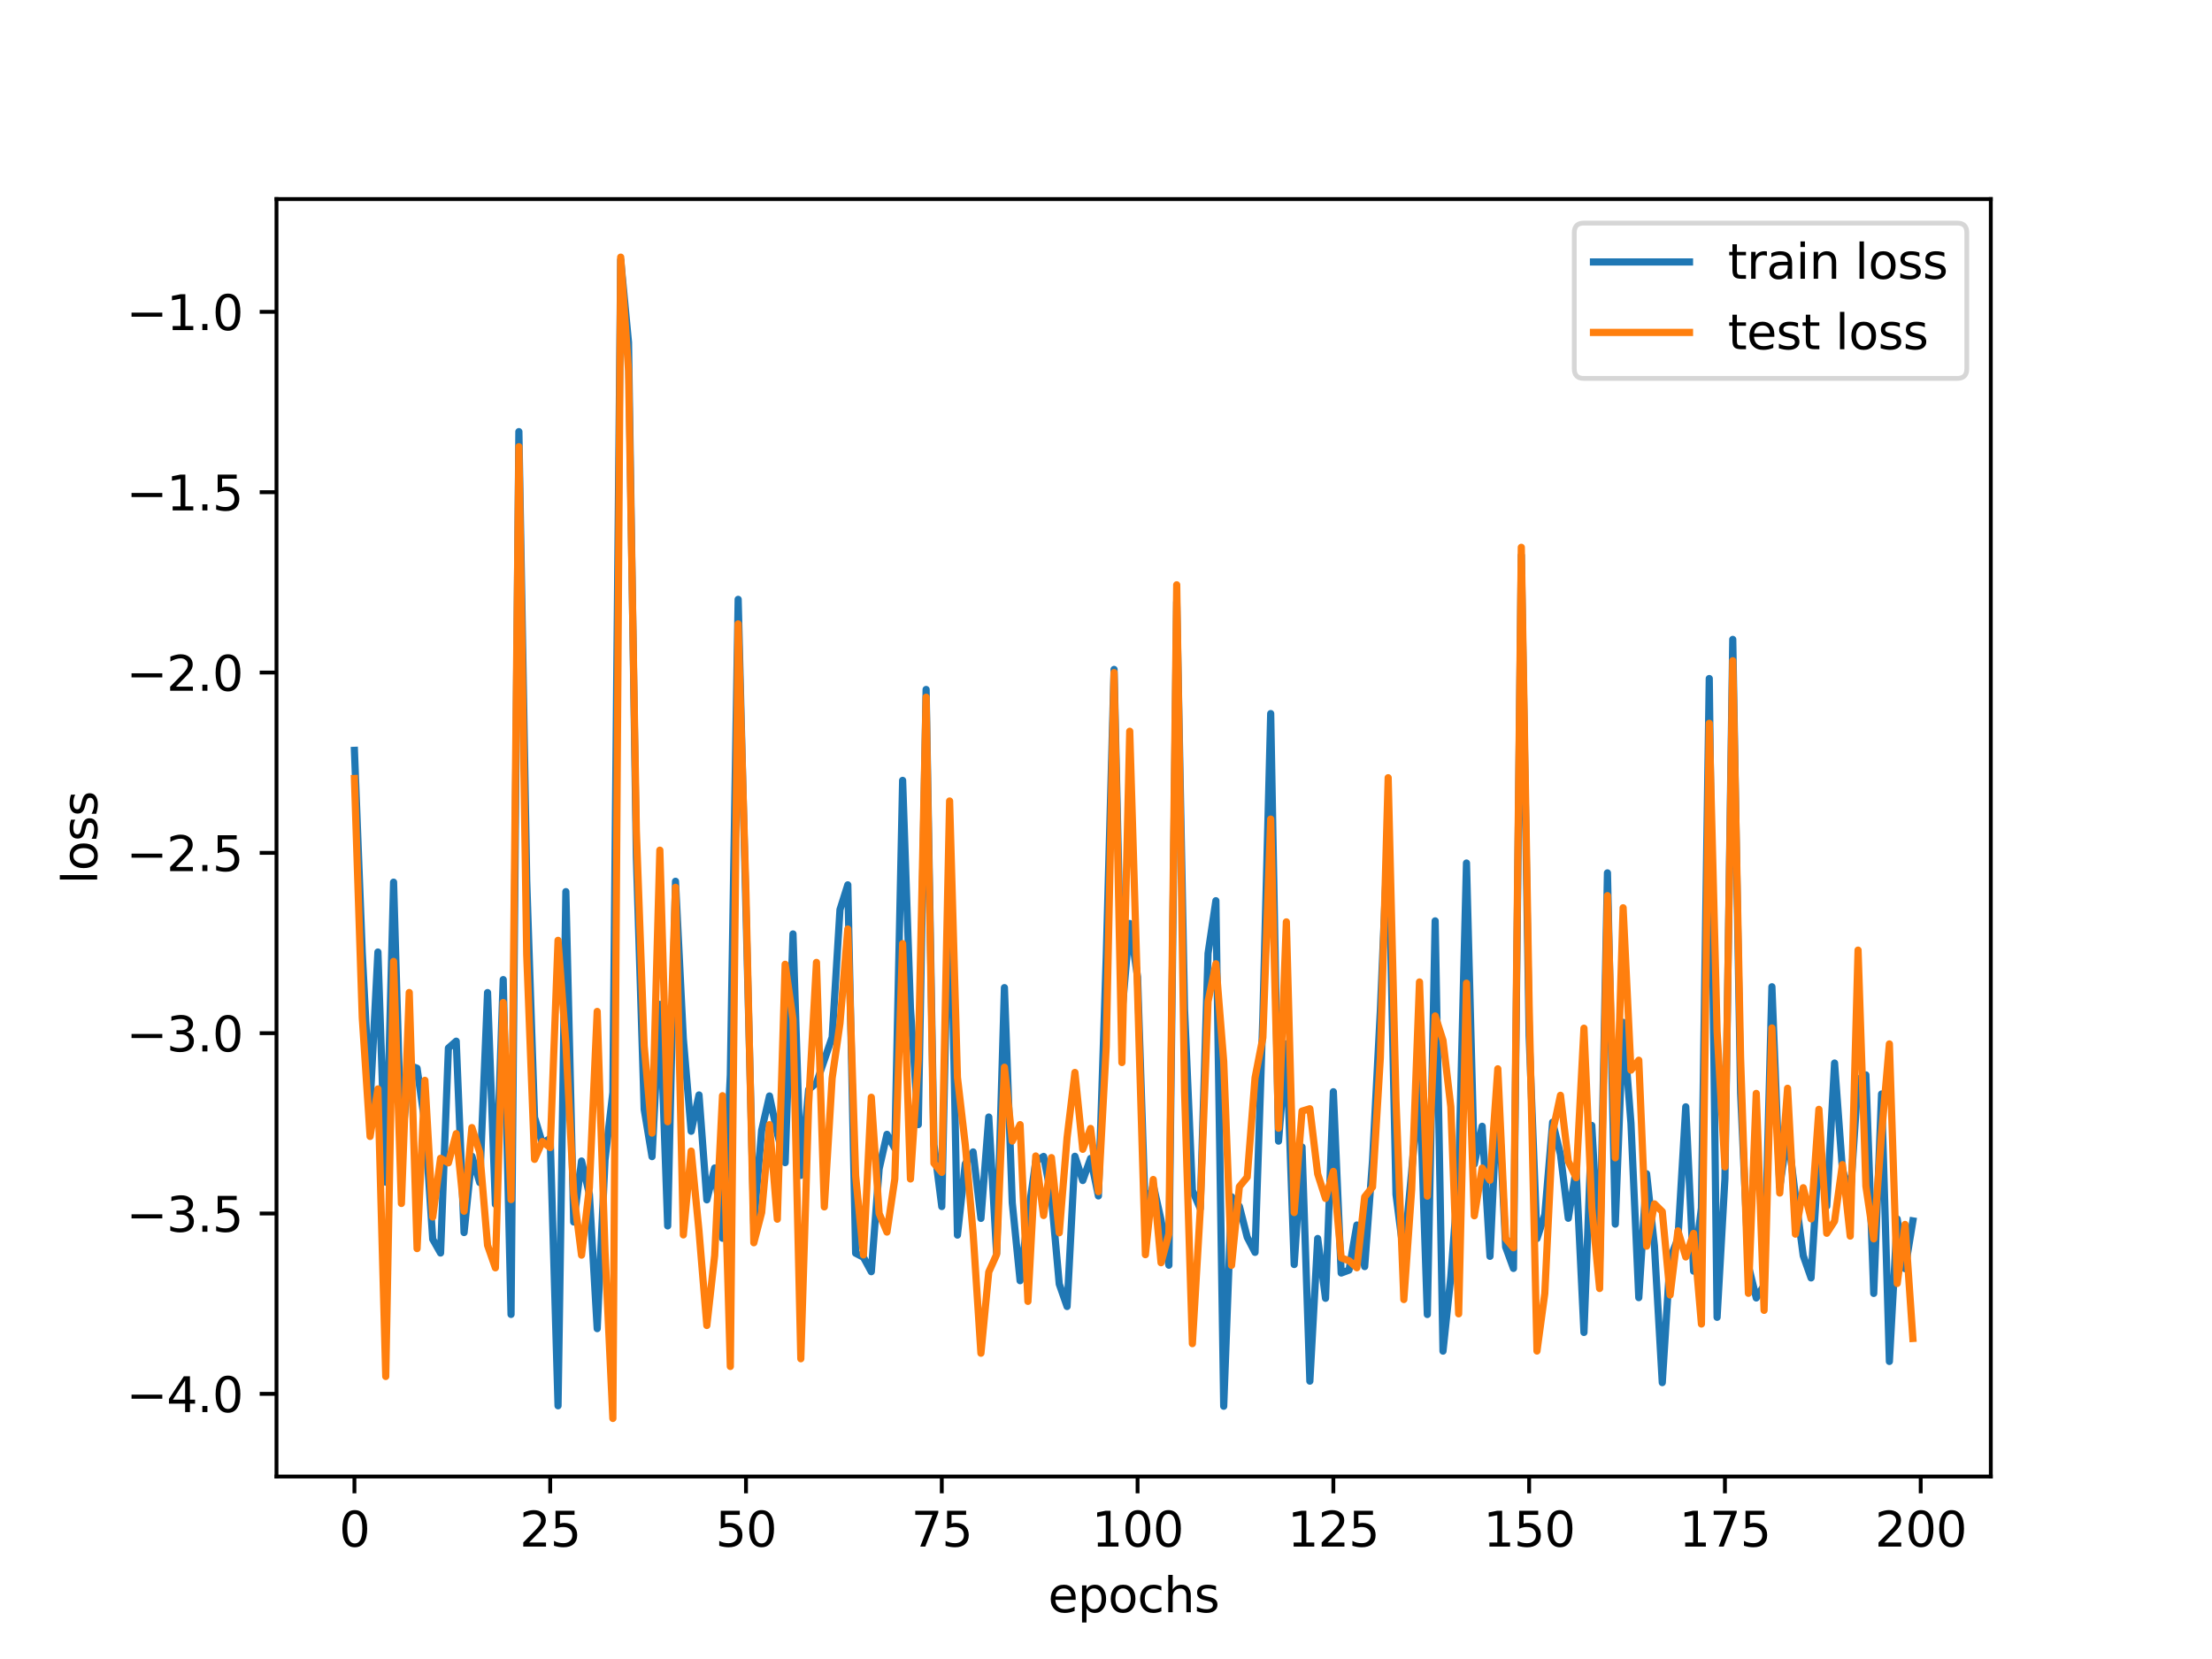 <?xml version="1.0" encoding="utf-8" standalone="no"?>
<!DOCTYPE svg PUBLIC "-//W3C//DTD SVG 1.1//EN"
  "http://www.w3.org/Graphics/SVG/1.1/DTD/svg11.dtd">
<svg xmlns:xlink="http://www.w3.org/1999/xlink" width="460.8pt" height="345.6pt" viewBox="0 0 460.8 345.6" xmlns="http://www.w3.org/2000/svg" version="1.1">
 <defs>
  <style type="text/css">*{stroke-linejoin: round; stroke-linecap: butt}</style>
 </defs>
 <g id="figure_1">
  <g id="patch_1">
   <path d="M 0 345.6 
L 460.8 345.6 
L 460.8 0 
L 0 0 
z
" style="fill: #ffffff"/>
  </g>
  <g id="axes_1">
   <g id="patch_2">
    <path d="M 57.6 307.584 
L 414.72 307.584 
L 414.72 41.472 
L 57.6 41.472 
z
" style="fill: #ffffff"/>
   </g>
   <g id="matplotlib.axis_1">
    <g id="xtick_1">
     <g id="line2d_1">
      <defs>
       <path id="m20b1884ecf" d="M 0 0 
L 0 3.5 
" style="stroke: #000000; stroke-width: 0.8"/>
      </defs>
      <g>
       <use xlink:href="#m20b1884ecf" x="73.833" y="307.584" style="stroke: #000000; stroke-width: 0.8"/>
      </g>
     </g>
     <g id="text_1">
      <!-- 0 -->
      <g transform="translate(70.651 322.182) scale(0.1 -0.1)">
       <defs>
        <path id="DejaVuSans-30" d="M 2034 4250 
Q 1547 4250 1301 3770 
Q 1056 3291 1056 2328 
Q 1056 1369 1301 889 
Q 1547 409 2034 409 
Q 2525 409 2770 889 
Q 3016 1369 3016 2328 
Q 3016 3291 2770 3770 
Q 2525 4250 2034 4250 
z
M 2034 4750 
Q 2819 4750 3233 4129 
Q 3647 3509 3647 2328 
Q 3647 1150 3233 529 
Q 2819 -91 2034 -91 
Q 1250 -91 836 529 
Q 422 1150 422 2328 
Q 422 3509 836 4129 
Q 1250 4750 2034 4750 
z
" transform="scale(0.016)"/>
       </defs>
       <use xlink:href="#DejaVuSans-30"/>
      </g>
     </g>
    </g>
    <g id="xtick_2">
     <g id="line2d_2">
      <g>
       <use xlink:href="#m20b1884ecf" x="114.618" y="307.584" style="stroke: #000000; stroke-width: 0.8"/>
      </g>
     </g>
     <g id="text_2">
      <!-- 25 -->
      <g transform="translate(108.256 322.182) scale(0.1 -0.1)">
       <defs>
        <path id="DejaVuSans-32" d="M 1228 531 
L 3431 531 
L 3431 0 
L 469 0 
L 469 531 
Q 828 903 1448 1529 
Q 2069 2156 2228 2338 
Q 2531 2678 2651 2914 
Q 2772 3150 2772 3378 
Q 2772 3750 2511 3984 
Q 2250 4219 1831 4219 
Q 1534 4219 1204 4116 
Q 875 4013 500 3803 
L 500 4441 
Q 881 4594 1212 4672 
Q 1544 4750 1819 4750 
Q 2544 4750 2975 4387 
Q 3406 4025 3406 3419 
Q 3406 3131 3298 2873 
Q 3191 2616 2906 2266 
Q 2828 2175 2409 1742 
Q 1991 1309 1228 531 
z
" transform="scale(0.016)"/>
        <path id="DejaVuSans-35" d="M 691 4666 
L 3169 4666 
L 3169 4134 
L 1269 4134 
L 1269 2991 
Q 1406 3038 1543 3061 
Q 1681 3084 1819 3084 
Q 2600 3084 3056 2656 
Q 3513 2228 3513 1497 
Q 3513 744 3044 326 
Q 2575 -91 1722 -91 
Q 1428 -91 1123 -41 
Q 819 9 494 109 
L 494 744 
Q 775 591 1075 516 
Q 1375 441 1709 441 
Q 2250 441 2565 725 
Q 2881 1009 2881 1497 
Q 2881 1984 2565 2268 
Q 2250 2553 1709 2553 
Q 1456 2553 1204 2497 
Q 953 2441 691 2322 
L 691 4666 
z
" transform="scale(0.016)"/>
       </defs>
       <use xlink:href="#DejaVuSans-32"/>
       <use xlink:href="#DejaVuSans-35" x="63.623"/>
      </g>
     </g>
    </g>
    <g id="xtick_3">
     <g id="line2d_3">
      <g>
       <use xlink:href="#m20b1884ecf" x="155.404" y="307.584" style="stroke: #000000; stroke-width: 0.8"/>
      </g>
     </g>
     <g id="text_3">
      <!-- 50 -->
      <g transform="translate(149.042 322.182) scale(0.1 -0.1)">
       <use xlink:href="#DejaVuSans-35"/>
       <use xlink:href="#DejaVuSans-30" x="63.623"/>
      </g>
     </g>
    </g>
    <g id="xtick_4">
     <g id="line2d_4">
      <g>
       <use xlink:href="#m20b1884ecf" x="196.19" y="307.584" style="stroke: #000000; stroke-width: 0.8"/>
      </g>
     </g>
     <g id="text_4">
      <!-- 75 -->
      <g transform="translate(189.827 322.182) scale(0.1 -0.1)">
       <defs>
        <path id="DejaVuSans-37" d="M 525 4666 
L 3525 4666 
L 3525 4397 
L 1831 0 
L 1172 0 
L 2766 4134 
L 525 4134 
L 525 4666 
z
" transform="scale(0.016)"/>
       </defs>
       <use xlink:href="#DejaVuSans-37"/>
       <use xlink:href="#DejaVuSans-35" x="63.623"/>
      </g>
     </g>
    </g>
    <g id="xtick_5">
     <g id="line2d_5">
      <g>
       <use xlink:href="#m20b1884ecf" x="236.976" y="307.584" style="stroke: #000000; stroke-width: 0.8"/>
      </g>
     </g>
     <g id="text_5">
      <!-- 100 -->
      <g transform="translate(227.432 322.182) scale(0.1 -0.1)">
       <defs>
        <path id="DejaVuSans-31" d="M 794 531 
L 1825 531 
L 1825 4091 
L 703 3866 
L 703 4441 
L 1819 4666 
L 2450 4666 
L 2450 531 
L 3481 531 
L 3481 0 
L 794 0 
L 794 531 
z
" transform="scale(0.016)"/>
       </defs>
       <use xlink:href="#DejaVuSans-31"/>
       <use xlink:href="#DejaVuSans-30" x="63.623"/>
       <use xlink:href="#DejaVuSans-30" x="127.246"/>
      </g>
     </g>
    </g>
    <g id="xtick_6">
     <g id="line2d_6">
      <g>
       <use xlink:href="#m20b1884ecf" x="277.761" y="307.584" style="stroke: #000000; stroke-width: 0.8"/>
      </g>
     </g>
     <g id="text_6">
      <!-- 125 -->
      <g transform="translate(268.218 322.182) scale(0.1 -0.1)">
       <use xlink:href="#DejaVuSans-31"/>
       <use xlink:href="#DejaVuSans-32" x="63.623"/>
       <use xlink:href="#DejaVuSans-35" x="127.246"/>
      </g>
     </g>
    </g>
    <g id="xtick_7">
     <g id="line2d_7">
      <g>
       <use xlink:href="#m20b1884ecf" x="318.547" y="307.584" style="stroke: #000000; stroke-width: 0.8"/>
      </g>
     </g>
     <g id="text_7">
      <!-- 150 -->
      <g transform="translate(309.003 322.182) scale(0.1 -0.1)">
       <use xlink:href="#DejaVuSans-31"/>
       <use xlink:href="#DejaVuSans-35" x="63.623"/>
       <use xlink:href="#DejaVuSans-30" x="127.246"/>
      </g>
     </g>
    </g>
    <g id="xtick_8">
     <g id="line2d_8">
      <g>
       <use xlink:href="#m20b1884ecf" x="359.333" y="307.584" style="stroke: #000000; stroke-width: 0.8"/>
      </g>
     </g>
     <g id="text_8">
      <!-- 175 -->
      <g transform="translate(349.789 322.182) scale(0.1 -0.1)">
       <use xlink:href="#DejaVuSans-31"/>
       <use xlink:href="#DejaVuSans-37" x="63.623"/>
       <use xlink:href="#DejaVuSans-35" x="127.246"/>
      </g>
     </g>
    </g>
    <g id="xtick_9">
     <g id="line2d_9">
      <g>
       <use xlink:href="#m20b1884ecf" x="400.119" y="307.584" style="stroke: #000000; stroke-width: 0.8"/>
      </g>
     </g>
     <g id="text_9">
      <!-- 200 -->
      <g transform="translate(390.575 322.182) scale(0.1 -0.1)">
       <use xlink:href="#DejaVuSans-32"/>
       <use xlink:href="#DejaVuSans-30" x="63.623"/>
       <use xlink:href="#DejaVuSans-30" x="127.246"/>
      </g>
     </g>
    </g>
    <g id="text_10">
     <!-- epochs -->
     <g transform="translate(218.327 335.861) scale(0.1 -0.1)">
      <defs>
       <path id="DejaVuSans-65" d="M 3597 1894 
L 3597 1613 
L 953 1613 
Q 991 1019 1311 708 
Q 1631 397 2203 397 
Q 2534 397 2845 478 
Q 3156 559 3463 722 
L 3463 178 
Q 3153 47 2828 -22 
Q 2503 -91 2169 -91 
Q 1331 -91 842 396 
Q 353 884 353 1716 
Q 353 2575 817 3079 
Q 1281 3584 2069 3584 
Q 2775 3584 3186 3129 
Q 3597 2675 3597 1894 
z
M 3022 2063 
Q 3016 2534 2758 2815 
Q 2500 3097 2075 3097 
Q 1594 3097 1305 2825 
Q 1016 2553 972 2059 
L 3022 2063 
z
" transform="scale(0.016)"/>
       <path id="DejaVuSans-70" d="M 1159 525 
L 1159 -1331 
L 581 -1331 
L 581 3500 
L 1159 3500 
L 1159 2969 
Q 1341 3281 1617 3432 
Q 1894 3584 2278 3584 
Q 2916 3584 3314 3078 
Q 3713 2572 3713 1747 
Q 3713 922 3314 415 
Q 2916 -91 2278 -91 
Q 1894 -91 1617 61 
Q 1341 213 1159 525 
z
M 3116 1747 
Q 3116 2381 2855 2742 
Q 2594 3103 2138 3103 
Q 1681 3103 1420 2742 
Q 1159 2381 1159 1747 
Q 1159 1113 1420 752 
Q 1681 391 2138 391 
Q 2594 391 2855 752 
Q 3116 1113 3116 1747 
z
" transform="scale(0.016)"/>
       <path id="DejaVuSans-6f" d="M 1959 3097 
Q 1497 3097 1228 2736 
Q 959 2375 959 1747 
Q 959 1119 1226 758 
Q 1494 397 1959 397 
Q 2419 397 2687 759 
Q 2956 1122 2956 1747 
Q 2956 2369 2687 2733 
Q 2419 3097 1959 3097 
z
M 1959 3584 
Q 2709 3584 3137 3096 
Q 3566 2609 3566 1747 
Q 3566 888 3137 398 
Q 2709 -91 1959 -91 
Q 1206 -91 779 398 
Q 353 888 353 1747 
Q 353 2609 779 3096 
Q 1206 3584 1959 3584 
z
" transform="scale(0.016)"/>
       <path id="DejaVuSans-63" d="M 3122 3366 
L 3122 2828 
Q 2878 2963 2633 3030 
Q 2388 3097 2138 3097 
Q 1578 3097 1268 2742 
Q 959 2388 959 1747 
Q 959 1106 1268 751 
Q 1578 397 2138 397 
Q 2388 397 2633 464 
Q 2878 531 3122 666 
L 3122 134 
Q 2881 22 2623 -34 
Q 2366 -91 2075 -91 
Q 1284 -91 818 406 
Q 353 903 353 1747 
Q 353 2603 823 3093 
Q 1294 3584 2113 3584 
Q 2378 3584 2631 3529 
Q 2884 3475 3122 3366 
z
" transform="scale(0.016)"/>
       <path id="DejaVuSans-68" d="M 3513 2113 
L 3513 0 
L 2938 0 
L 2938 2094 
Q 2938 2591 2744 2837 
Q 2550 3084 2163 3084 
Q 1697 3084 1428 2787 
Q 1159 2491 1159 1978 
L 1159 0 
L 581 0 
L 581 4863 
L 1159 4863 
L 1159 2956 
Q 1366 3272 1645 3428 
Q 1925 3584 2291 3584 
Q 2894 3584 3203 3211 
Q 3513 2838 3513 2113 
z
" transform="scale(0.016)"/>
       <path id="DejaVuSans-73" d="M 2834 3397 
L 2834 2853 
Q 2591 2978 2328 3040 
Q 2066 3103 1784 3103 
Q 1356 3103 1142 2972 
Q 928 2841 928 2578 
Q 928 2378 1081 2264 
Q 1234 2150 1697 2047 
L 1894 2003 
Q 2506 1872 2764 1633 
Q 3022 1394 3022 966 
Q 3022 478 2636 193 
Q 2250 -91 1575 -91 
Q 1294 -91 989 -36 
Q 684 19 347 128 
L 347 722 
Q 666 556 975 473 
Q 1284 391 1588 391 
Q 1994 391 2212 530 
Q 2431 669 2431 922 
Q 2431 1156 2273 1281 
Q 2116 1406 1581 1522 
L 1381 1569 
Q 847 1681 609 1914 
Q 372 2147 372 2553 
Q 372 3047 722 3315 
Q 1072 3584 1716 3584 
Q 2034 3584 2315 3537 
Q 2597 3491 2834 3397 
z
" transform="scale(0.016)"/>
      </defs>
      <use xlink:href="#DejaVuSans-65"/>
      <use xlink:href="#DejaVuSans-70" x="61.523"/>
      <use xlink:href="#DejaVuSans-6f" x="125"/>
      <use xlink:href="#DejaVuSans-63" x="186.182"/>
      <use xlink:href="#DejaVuSans-68" x="241.162"/>
      <use xlink:href="#DejaVuSans-73" x="304.541"/>
     </g>
    </g>
   </g>
   <g id="matplotlib.axis_2">
    <g id="ytick_1">
     <g id="line2d_10">
      <defs>
       <path id="md300f44f1e" d="M 0 0 
L -3.5 0 
" style="stroke: #000000; stroke-width: 0.8"/>
      </defs>
      <g>
       <use xlink:href="#md300f44f1e" x="57.6" y="290.366" style="stroke: #000000; stroke-width: 0.8"/>
      </g>
     </g>
     <g id="text_11">
      <!-- −4.0 -->
      <g transform="translate(26.317 294.165) scale(0.1 -0.1)">
       <defs>
        <path id="DejaVuSans-2212" d="M 678 2272 
L 4684 2272 
L 4684 1741 
L 678 1741 
L 678 2272 
z
" transform="scale(0.016)"/>
        <path id="DejaVuSans-34" d="M 2419 4116 
L 825 1625 
L 2419 1625 
L 2419 4116 
z
M 2253 4666 
L 3047 4666 
L 3047 1625 
L 3713 1625 
L 3713 1100 
L 3047 1100 
L 3047 0 
L 2419 0 
L 2419 1100 
L 313 1100 
L 313 1709 
L 2253 4666 
z
" transform="scale(0.016)"/>
        <path id="DejaVuSans-2e" d="M 684 794 
L 1344 794 
L 1344 0 
L 684 0 
L 684 794 
z
" transform="scale(0.016)"/>
       </defs>
       <use xlink:href="#DejaVuSans-2212"/>
       <use xlink:href="#DejaVuSans-34" x="83.789"/>
       <use xlink:href="#DejaVuSans-2e" x="147.412"/>
       <use xlink:href="#DejaVuSans-30" x="179.199"/>
      </g>
     </g>
    </g>
    <g id="ytick_2">
     <g id="line2d_11">
      <g>
       <use xlink:href="#md300f44f1e" x="57.6" y="252.799" style="stroke: #000000; stroke-width: 0.8"/>
      </g>
     </g>
     <g id="text_12">
      <!-- −3.5 -->
      <g transform="translate(26.317 256.598) scale(0.1 -0.1)">
       <defs>
        <path id="DejaVuSans-33" d="M 2597 2516 
Q 3050 2419 3304 2112 
Q 3559 1806 3559 1356 
Q 3559 666 3084 287 
Q 2609 -91 1734 -91 
Q 1441 -91 1130 -33 
Q 819 25 488 141 
L 488 750 
Q 750 597 1062 519 
Q 1375 441 1716 441 
Q 2309 441 2620 675 
Q 2931 909 2931 1356 
Q 2931 1769 2642 2001 
Q 2353 2234 1838 2234 
L 1294 2234 
L 1294 2753 
L 1863 2753 
Q 2328 2753 2575 2939 
Q 2822 3125 2822 3475 
Q 2822 3834 2567 4026 
Q 2313 4219 1838 4219 
Q 1578 4219 1281 4162 
Q 984 4106 628 3988 
L 628 4550 
Q 988 4650 1302 4700 
Q 1616 4750 1894 4750 
Q 2613 4750 3031 4423 
Q 3450 4097 3450 3541 
Q 3450 3153 3228 2886 
Q 3006 2619 2597 2516 
z
" transform="scale(0.016)"/>
       </defs>
       <use xlink:href="#DejaVuSans-2212"/>
       <use xlink:href="#DejaVuSans-33" x="83.789"/>
       <use xlink:href="#DejaVuSans-2e" x="147.412"/>
       <use xlink:href="#DejaVuSans-35" x="179.199"/>
      </g>
     </g>
    </g>
    <g id="ytick_3">
     <g id="line2d_12">
      <g>
       <use xlink:href="#md300f44f1e" x="57.6" y="215.232" style="stroke: #000000; stroke-width: 0.8"/>
      </g>
     </g>
     <g id="text_13">
      <!-- −3.0 -->
      <g transform="translate(26.317 219.031) scale(0.1 -0.1)">
       <use xlink:href="#DejaVuSans-2212"/>
       <use xlink:href="#DejaVuSans-33" x="83.789"/>
       <use xlink:href="#DejaVuSans-2e" x="147.412"/>
       <use xlink:href="#DejaVuSans-30" x="179.199"/>
      </g>
     </g>
    </g>
    <g id="ytick_4">
     <g id="line2d_13">
      <g>
       <use xlink:href="#md300f44f1e" x="57.6" y="177.664" style="stroke: #000000; stroke-width: 0.8"/>
      </g>
     </g>
     <g id="text_14">
      <!-- −2.5 -->
      <g transform="translate(26.317 181.464) scale(0.1 -0.1)">
       <use xlink:href="#DejaVuSans-2212"/>
       <use xlink:href="#DejaVuSans-32" x="83.789"/>
       <use xlink:href="#DejaVuSans-2e" x="147.412"/>
       <use xlink:href="#DejaVuSans-35" x="179.199"/>
      </g>
     </g>
    </g>
    <g id="ytick_5">
     <g id="line2d_14">
      <g>
       <use xlink:href="#md300f44f1e" x="57.6" y="140.097" style="stroke: #000000; stroke-width: 0.8"/>
      </g>
     </g>
     <g id="text_15">
      <!-- −2.0 -->
      <g transform="translate(26.317 143.897) scale(0.1 -0.1)">
       <use xlink:href="#DejaVuSans-2212"/>
       <use xlink:href="#DejaVuSans-32" x="83.789"/>
       <use xlink:href="#DejaVuSans-2e" x="147.412"/>
       <use xlink:href="#DejaVuSans-30" x="179.199"/>
      </g>
     </g>
    </g>
    <g id="ytick_6">
     <g id="line2d_15">
      <g>
       <use xlink:href="#md300f44f1e" x="57.6" y="102.53" style="stroke: #000000; stroke-width: 0.8"/>
      </g>
     </g>
     <g id="text_16">
      <!-- −1.5 -->
      <g transform="translate(26.317 106.329) scale(0.1 -0.1)">
       <use xlink:href="#DejaVuSans-2212"/>
       <use xlink:href="#DejaVuSans-31" x="83.789"/>
       <use xlink:href="#DejaVuSans-2e" x="147.412"/>
       <use xlink:href="#DejaVuSans-35" x="179.199"/>
      </g>
     </g>
    </g>
    <g id="ytick_7">
     <g id="line2d_16">
      <g>
       <use xlink:href="#md300f44f1e" x="57.6" y="64.963" style="stroke: #000000; stroke-width: 0.8"/>
      </g>
     </g>
     <g id="text_17">
      <!-- −1.0 -->
      <g transform="translate(26.317 68.762) scale(0.1 -0.1)">
       <use xlink:href="#DejaVuSans-2212"/>
       <use xlink:href="#DejaVuSans-31" x="83.789"/>
       <use xlink:href="#DejaVuSans-2e" x="147.412"/>
       <use xlink:href="#DejaVuSans-30" x="179.199"/>
      </g>
     </g>
    </g>
    <g id="text_18">
     <!-- loss -->
     <g transform="translate(20.238 184.186) rotate(-90) scale(0.1 -0.1)">
      <defs>
       <path id="DejaVuSans-6c" d="M 603 4863 
L 1178 4863 
L 1178 0 
L 603 0 
L 603 4863 
z
" transform="scale(0.016)"/>
      </defs>
      <use xlink:href="#DejaVuSans-6c"/>
      <use xlink:href="#DejaVuSans-6f" x="27.783"/>
      <use xlink:href="#DejaVuSans-73" x="88.965"/>
      <use xlink:href="#DejaVuSans-73" x="141.064"/>
     </g>
    </g>
   </g>
   <g id="line2d_17">
    <path d="M 73.833 156.313 
L 75.464 198.389 
L 77.096 230.046 
L 78.727 198.325 
L 80.358 246.27 
L 81.99 183.771 
L 83.621 239.466 
L 85.253 221.928 
L 86.884 222.539 
L 88.516 234.014 
L 90.147 258.153 
L 91.778 261.028 
L 93.41 218.334 
L 95.041 216.898 
L 96.673 256.762 
L 98.304 240.854 
L 99.936 246.346 
L 101.567 206.769 
L 103.198 250.895 
L 104.83 204.07 
L 106.461 273.818 
L 108.093 89.918 
L 109.724 183.398 
L 111.356 232.757 
L 112.987 238.177 
L 114.618 237.136 
L 116.25 292.847 
L 117.881 185.745 
L 119.513 254.56 
L 121.144 241.862 
L 122.776 248.733 
L 124.407 276.773 
L 126.038 241.577 
L 127.67 227.576 
L 129.301 54.138 
L 130.933 71.334 
L 132.564 178.546 
L 134.196 231.08 
L 135.827 240.948 
L 137.458 209.225 
L 139.09 255.38 
L 140.721 183.588 
L 142.353 216.408 
L 143.984 235.659 
L 145.616 228.099 
L 147.247 249.948 
L 148.879 243.31 
L 150.51 257.948 
L 152.141 223.889 
L 153.773 124.856 
L 157.036 254.911 
L 158.667 235.447 
L 160.299 228.313 
L 161.93 236.132 
L 163.561 242.198 
L 165.193 194.559 
L 166.824 244.854 
L 168.456 226.987 
L 170.087 225.586 
L 173.35 216.079 
L 174.981 189.505 
L 176.613 184.33 
L 178.244 261.071 
L 179.876 261.917 
L 181.507 264.915 
L 183.139 243.506 
L 184.77 236.302 
L 186.401 239.216 
L 188.033 162.568 
L 189.664 210.036 
L 191.296 234.275 
L 192.927 143.63 
L 194.559 238.454 
L 196.19 251.347 
L 197.821 175.746 
L 199.453 257.291 
L 201.084 242.45 
L 202.716 239.972 
L 204.347 253.813 
L 205.979 232.7 
L 207.61 261.106 
L 209.241 205.742 
L 210.873 250.551 
L 212.504 266.794 
L 214.136 253.401 
L 215.767 241.919 
L 217.399 240.907 
L 219.03 249.289 
L 220.661 267.486 
L 222.293 272.167 
L 223.924 240.875 
L 225.556 245.924 
L 227.187 241.321 
L 228.819 249.135 
L 230.45 199.396 
L 232.081 139.455 
L 233.713 211.161 
L 235.344 192.381 
L 236.976 203.521 
L 238.607 253.503 
L 240.239 246.856 
L 241.87 254.168 
L 243.501 263.564 
L 245.133 125.428 
L 246.764 210.275 
L 248.396 247.975 
L 250.027 251.765 
L 251.659 198.611 
L 253.29 187.634 
L 254.921 292.948 
L 256.553 249.308 
L 258.184 251.3 
L 259.816 257.73 
L 261.447 260.891 
L 263.079 211.75 
L 264.71 148.652 
L 266.341 237.718 
L 267.973 217.439 
L 269.604 263.425 
L 271.236 238.933 
L 272.867 287.716 
L 274.499 257.999 
L 276.13 270.458 
L 277.761 227.428 
L 279.393 265.191 
L 281.024 264.591 
L 282.656 255.193 
L 284.287 263.851 
L 285.919 241.828 
L 287.55 210.597 
L 289.181 171.876 
L 290.813 248.816 
L 292.444 261.531 
L 294.076 244.084 
L 295.707 225.114 
L 297.339 273.834 
L 298.97 191.836 
L 300.601 281.464 
L 302.233 265.954 
L 303.864 244.574 
L 305.496 179.784 
L 307.127 242.503 
L 308.759 234.627 
L 310.39 261.718 
L 312.021 226.571 
L 313.653 259.764 
L 315.284 264.234 
L 316.916 115.698 
L 318.547 215.768 
L 320.179 258.018 
L 321.81 253.041 
L 323.441 233.772 
L 325.073 240.478 
L 326.704 253.786 
L 328.336 243.693 
L 329.967 277.57 
L 331.599 234.449 
L 333.23 263.512 
L 334.862 181.837 
L 336.493 255.007 
L 338.124 212.967 
L 339.756 233.961 
L 341.387 270.322 
L 343.019 244.514 
L 344.65 259.579 
L 346.282 288.024 
L 347.913 262.197 
L 349.544 258.031 
L 351.176 230.569 
L 352.807 264.801 
L 354.439 251.652 
L 356.07 141.352 
L 357.702 274.418 
L 359.333 245.545 
L 360.964 133.2 
L 362.596 227.656 
L 364.227 263.686 
L 365.859 270.385 
L 367.49 267.772 
L 369.122 205.561 
L 370.753 247.259 
L 372.384 235.804 
L 374.016 249.156 
L 375.647 261.582 
L 377.279 266.211 
L 378.91 239.733 
L 380.542 251.267 
L 382.173 221.451 
L 383.804 243.577 
L 385.436 249.373 
L 387.067 224.878 
L 388.699 223.922 
L 390.33 269.442 
L 391.962 227.902 
L 393.593 283.614 
L 395.224 253.936 
L 396.856 264.292 
L 398.487 254.333 
L 398.487 254.333 
" clip-path="url(#pc826933af1)" style="fill: none; stroke: #1f77b4; stroke-width: 1.5; stroke-linecap: square"/>
   </g>
   <g id="line2d_18">
    <path d="M 73.833 162.177 
L 75.464 211.947 
L 77.096 236.744 
L 78.727 226.841 
L 80.358 286.742 
L 81.99 200.281 
L 83.621 250.708 
L 85.253 206.756 
L 86.884 260.106 
L 88.516 225.055 
L 90.147 253.531 
L 91.778 241.292 
L 93.41 242.247 
L 95.041 236.163 
L 96.673 252.315 
L 98.304 234.896 
L 99.936 240.063 
L 101.567 259.415 
L 103.198 264.111 
L 104.83 208.842 
L 106.461 249.897 
L 108.093 93.053 
L 109.724 198.841 
L 111.356 241.515 
L 112.987 237.801 
L 114.618 239.069 
L 116.25 195.888 
L 117.881 217.439 
L 119.513 248.616 
L 121.144 261.468 
L 122.776 247.407 
L 124.407 210.702 
L 126.038 260.77 
L 127.67 295.488 
L 129.301 53.568 
L 130.933 77.242 
L 132.564 173.015 
L 134.196 217.867 
L 135.827 236.041 
L 137.458 177.106 
L 139.09 233.682 
L 140.721 184.841 
L 142.353 257.254 
L 143.984 239.794 
L 145.616 256.463 
L 147.247 276.123 
L 148.879 261.52 
L 150.51 228.256 
L 152.141 284.662 
L 153.773 129.963 
L 155.404 186.294 
L 157.036 258.891 
L 158.667 252.587 
L 160.299 234.289 
L 161.93 253.979 
L 163.561 200.876 
L 165.193 212.307 
L 166.824 283.052 
L 168.456 229.978 
L 170.087 200.484 
L 171.719 251.421 
L 173.35 224.604 
L 174.981 213.169 
L 176.613 193.53 
L 178.244 244.923 
L 179.876 261.424 
L 181.507 228.578 
L 183.139 252.781 
L 184.77 256.664 
L 186.401 245.597 
L 188.033 196.576 
L 189.664 245.604 
L 191.296 220.73 
L 192.927 145.238 
L 194.559 242.324 
L 196.19 244.23 
L 197.821 166.862 
L 199.453 224.436 
L 201.084 238.45 
L 202.716 256.884 
L 204.347 281.899 
L 205.979 264.987 
L 207.61 261.346 
L 209.241 222.322 
L 210.873 237.702 
L 212.504 234.28 
L 214.136 271.098 
L 215.767 240.81 
L 217.399 253.21 
L 219.03 241.153 
L 220.661 256.812 
L 222.293 236.99 
L 223.924 223.409 
L 225.556 239.424 
L 227.187 235.076 
L 228.819 248.251 
L 230.45 218.043 
L 232.081 140.112 
L 233.713 221.351 
L 235.344 152.333 
L 238.607 261.371 
L 240.239 245.712 
L 241.87 263.052 
L 243.501 257.018 
L 245.133 121.827 
L 246.764 227.34 
L 248.396 279.906 
L 250.027 252.189 
L 251.659 208.623 
L 253.29 200.772 
L 254.921 221.09 
L 256.553 263.603 
L 258.184 247.193 
L 259.816 245.212 
L 261.447 224.534 
L 263.079 216.167 
L 264.71 170.631 
L 266.341 235.035 
L 267.973 192.043 
L 269.604 252.597 
L 271.236 231.464 
L 272.867 230.972 
L 274.499 244.558 
L 276.13 249.654 
L 277.761 244.02 
L 279.393 262.04 
L 281.024 262.629 
L 282.656 264.095 
L 284.287 249.335 
L 285.919 247.275 
L 287.55 220.344 
L 289.181 162.012 
L 290.813 229.286 
L 292.444 270.717 
L 294.076 247.801 
L 295.707 204.561 
L 297.339 249.175 
L 298.97 211.632 
L 300.601 216.724 
L 302.233 230.561 
L 303.864 273.698 
L 305.496 204.81 
L 307.127 253.27 
L 308.759 243.332 
L 310.39 245.856 
L 312.021 222.651 
L 313.653 257.988 
L 315.284 259.935 
L 316.916 114.014 
L 318.547 209.463 
L 320.179 281.443 
L 321.81 269.435 
L 323.441 235.827 
L 325.073 228.175 
L 326.704 241.907 
L 328.336 245.339 
L 329.967 214.194 
L 331.599 251.526 
L 333.23 268.418 
L 334.862 186.581 
L 336.493 241.191 
L 338.124 189.108 
L 339.756 222.932 
L 341.387 220.863 
L 343.019 259.595 
L 344.65 250.789 
L 346.282 252.401 
L 347.913 269.772 
L 349.544 256.404 
L 351.176 261.849 
L 352.807 256.94 
L 354.439 275.817 
L 356.07 150.672 
L 357.702 214.841 
L 359.333 243.082 
L 360.964 137.642 
L 362.596 220.314 
L 364.227 269.42 
L 365.859 227.774 
L 367.49 272.967 
L 369.122 214.141 
L 370.753 248.53 
L 372.384 226.708 
L 374.016 257.092 
L 375.647 247.425 
L 377.279 253.918 
L 378.91 231.098 
L 380.542 256.913 
L 382.173 254.389 
L 383.804 242.613 
L 385.436 257.503 
L 387.067 197.928 
L 388.699 247.094 
L 390.33 258.075 
L 391.962 236.251 
L 393.593 217.468 
L 395.224 267.37 
L 396.856 255.075 
L 398.487 278.823 
L 398.487 278.823 
" clip-path="url(#pc826933af1)" style="fill: none; stroke: #ff7f0e; stroke-width: 1.5; stroke-linecap: square"/>
   </g>
   <g id="patch_3">
    <path d="M 57.6 307.584 
L 57.6 41.472 
" style="fill: none; stroke: #000000; stroke-width: 0.8; stroke-linejoin: miter; stroke-linecap: square"/>
   </g>
   <g id="patch_4">
    <path d="M 414.72 307.584 
L 414.72 41.472 
" style="fill: none; stroke: #000000; stroke-width: 0.8; stroke-linejoin: miter; stroke-linecap: square"/>
   </g>
   <g id="patch_5">
    <path d="M 57.6 307.584 
L 414.72 307.584 
" style="fill: none; stroke: #000000; stroke-width: 0.8; stroke-linejoin: miter; stroke-linecap: square"/>
   </g>
   <g id="patch_6">
    <path d="M 57.6 41.472 
L 414.72 41.472 
" style="fill: none; stroke: #000000; stroke-width: 0.8; stroke-linejoin: miter; stroke-linecap: square"/>
   </g>
   <g id="legend_1">
    <g id="patch_7">
     <path d="M 329.951 78.828 
L 407.72 78.828 
Q 409.72 78.828 409.72 76.828 
L 409.72 48.472 
Q 409.72 46.472 407.72 46.472 
L 329.951 46.472 
Q 327.951 46.472 327.951 48.472 
L 327.951 76.828 
Q 327.951 78.828 329.951 78.828 
z
" style="fill: #ffffff; opacity: 0.8; stroke: #cccccc; stroke-linejoin: miter"/>
    </g>
    <g id="line2d_19">
     <path d="M 331.951 54.57 
L 341.951 54.57 
L 351.951 54.57 
" style="fill: none; stroke: #1f77b4; stroke-width: 1.5; stroke-linecap: square"/>
    </g>
    <g id="text_19">
     <!-- train loss -->
     <g transform="translate(359.951 58.07) scale(0.1 -0.1)">
      <defs>
       <path id="DejaVuSans-74" d="M 1172 4494 
L 1172 3500 
L 2356 3500 
L 2356 3053 
L 1172 3053 
L 1172 1153 
Q 1172 725 1289 603 
Q 1406 481 1766 481 
L 2356 481 
L 2356 0 
L 1766 0 
Q 1100 0 847 248 
Q 594 497 594 1153 
L 594 3053 
L 172 3053 
L 172 3500 
L 594 3500 
L 594 4494 
L 1172 4494 
z
" transform="scale(0.016)"/>
       <path id="DejaVuSans-72" d="M 2631 2963 
Q 2534 3019 2420 3045 
Q 2306 3072 2169 3072 
Q 1681 3072 1420 2755 
Q 1159 2438 1159 1844 
L 1159 0 
L 581 0 
L 581 3500 
L 1159 3500 
L 1159 2956 
Q 1341 3275 1631 3429 
Q 1922 3584 2338 3584 
Q 2397 3584 2469 3576 
Q 2541 3569 2628 3553 
L 2631 2963 
z
" transform="scale(0.016)"/>
       <path id="DejaVuSans-61" d="M 2194 1759 
Q 1497 1759 1228 1600 
Q 959 1441 959 1056 
Q 959 750 1161 570 
Q 1363 391 1709 391 
Q 2188 391 2477 730 
Q 2766 1069 2766 1631 
L 2766 1759 
L 2194 1759 
z
M 3341 1997 
L 3341 0 
L 2766 0 
L 2766 531 
Q 2569 213 2275 61 
Q 1981 -91 1556 -91 
Q 1019 -91 701 211 
Q 384 513 384 1019 
Q 384 1609 779 1909 
Q 1175 2209 1959 2209 
L 2766 2209 
L 2766 2266 
Q 2766 2663 2505 2880 
Q 2244 3097 1772 3097 
Q 1472 3097 1187 3025 
Q 903 2953 641 2809 
L 641 3341 
Q 956 3463 1253 3523 
Q 1550 3584 1831 3584 
Q 2591 3584 2966 3190 
Q 3341 2797 3341 1997 
z
" transform="scale(0.016)"/>
       <path id="DejaVuSans-69" d="M 603 3500 
L 1178 3500 
L 1178 0 
L 603 0 
L 603 3500 
z
M 603 4863 
L 1178 4863 
L 1178 4134 
L 603 4134 
L 603 4863 
z
" transform="scale(0.016)"/>
       <path id="DejaVuSans-6e" d="M 3513 2113 
L 3513 0 
L 2938 0 
L 2938 2094 
Q 2938 2591 2744 2837 
Q 2550 3084 2163 3084 
Q 1697 3084 1428 2787 
Q 1159 2491 1159 1978 
L 1159 0 
L 581 0 
L 581 3500 
L 1159 3500 
L 1159 2956 
Q 1366 3272 1645 3428 
Q 1925 3584 2291 3584 
Q 2894 3584 3203 3211 
Q 3513 2838 3513 2113 
z
" transform="scale(0.016)"/>
       <path id="DejaVuSans-20" transform="scale(0.016)"/>
      </defs>
      <use xlink:href="#DejaVuSans-74"/>
      <use xlink:href="#DejaVuSans-72" x="39.209"/>
      <use xlink:href="#DejaVuSans-61" x="80.322"/>
      <use xlink:href="#DejaVuSans-69" x="141.602"/>
      <use xlink:href="#DejaVuSans-6e" x="169.385"/>
      <use xlink:href="#DejaVuSans-20" x="232.764"/>
      <use xlink:href="#DejaVuSans-6c" x="264.551"/>
      <use xlink:href="#DejaVuSans-6f" x="292.334"/>
      <use xlink:href="#DejaVuSans-73" x="353.516"/>
      <use xlink:href="#DejaVuSans-73" x="405.615"/>
     </g>
    </g>
    <g id="line2d_20">
     <path d="M 331.951 69.249 
L 341.951 69.249 
L 351.951 69.249 
" style="fill: none; stroke: #ff7f0e; stroke-width: 1.5; stroke-linecap: square"/>
    </g>
    <g id="text_20">
     <!-- test loss -->
     <g transform="translate(359.951 72.749) scale(0.1 -0.1)">
      <use xlink:href="#DejaVuSans-74"/>
      <use xlink:href="#DejaVuSans-65" x="39.209"/>
      <use xlink:href="#DejaVuSans-73" x="100.732"/>
      <use xlink:href="#DejaVuSans-74" x="152.832"/>
      <use xlink:href="#DejaVuSans-20" x="192.041"/>
      <use xlink:href="#DejaVuSans-6c" x="223.828"/>
      <use xlink:href="#DejaVuSans-6f" x="251.611"/>
      <use xlink:href="#DejaVuSans-73" x="312.793"/>
      <use xlink:href="#DejaVuSans-73" x="364.893"/>
     </g>
    </g>
   </g>
  </g>
 </g>
 <defs>
  <clipPath id="pc826933af1">
   <rect x="57.6" y="41.472" width="357.12" height="266.112"/>
  </clipPath>
 </defs>
</svg>
